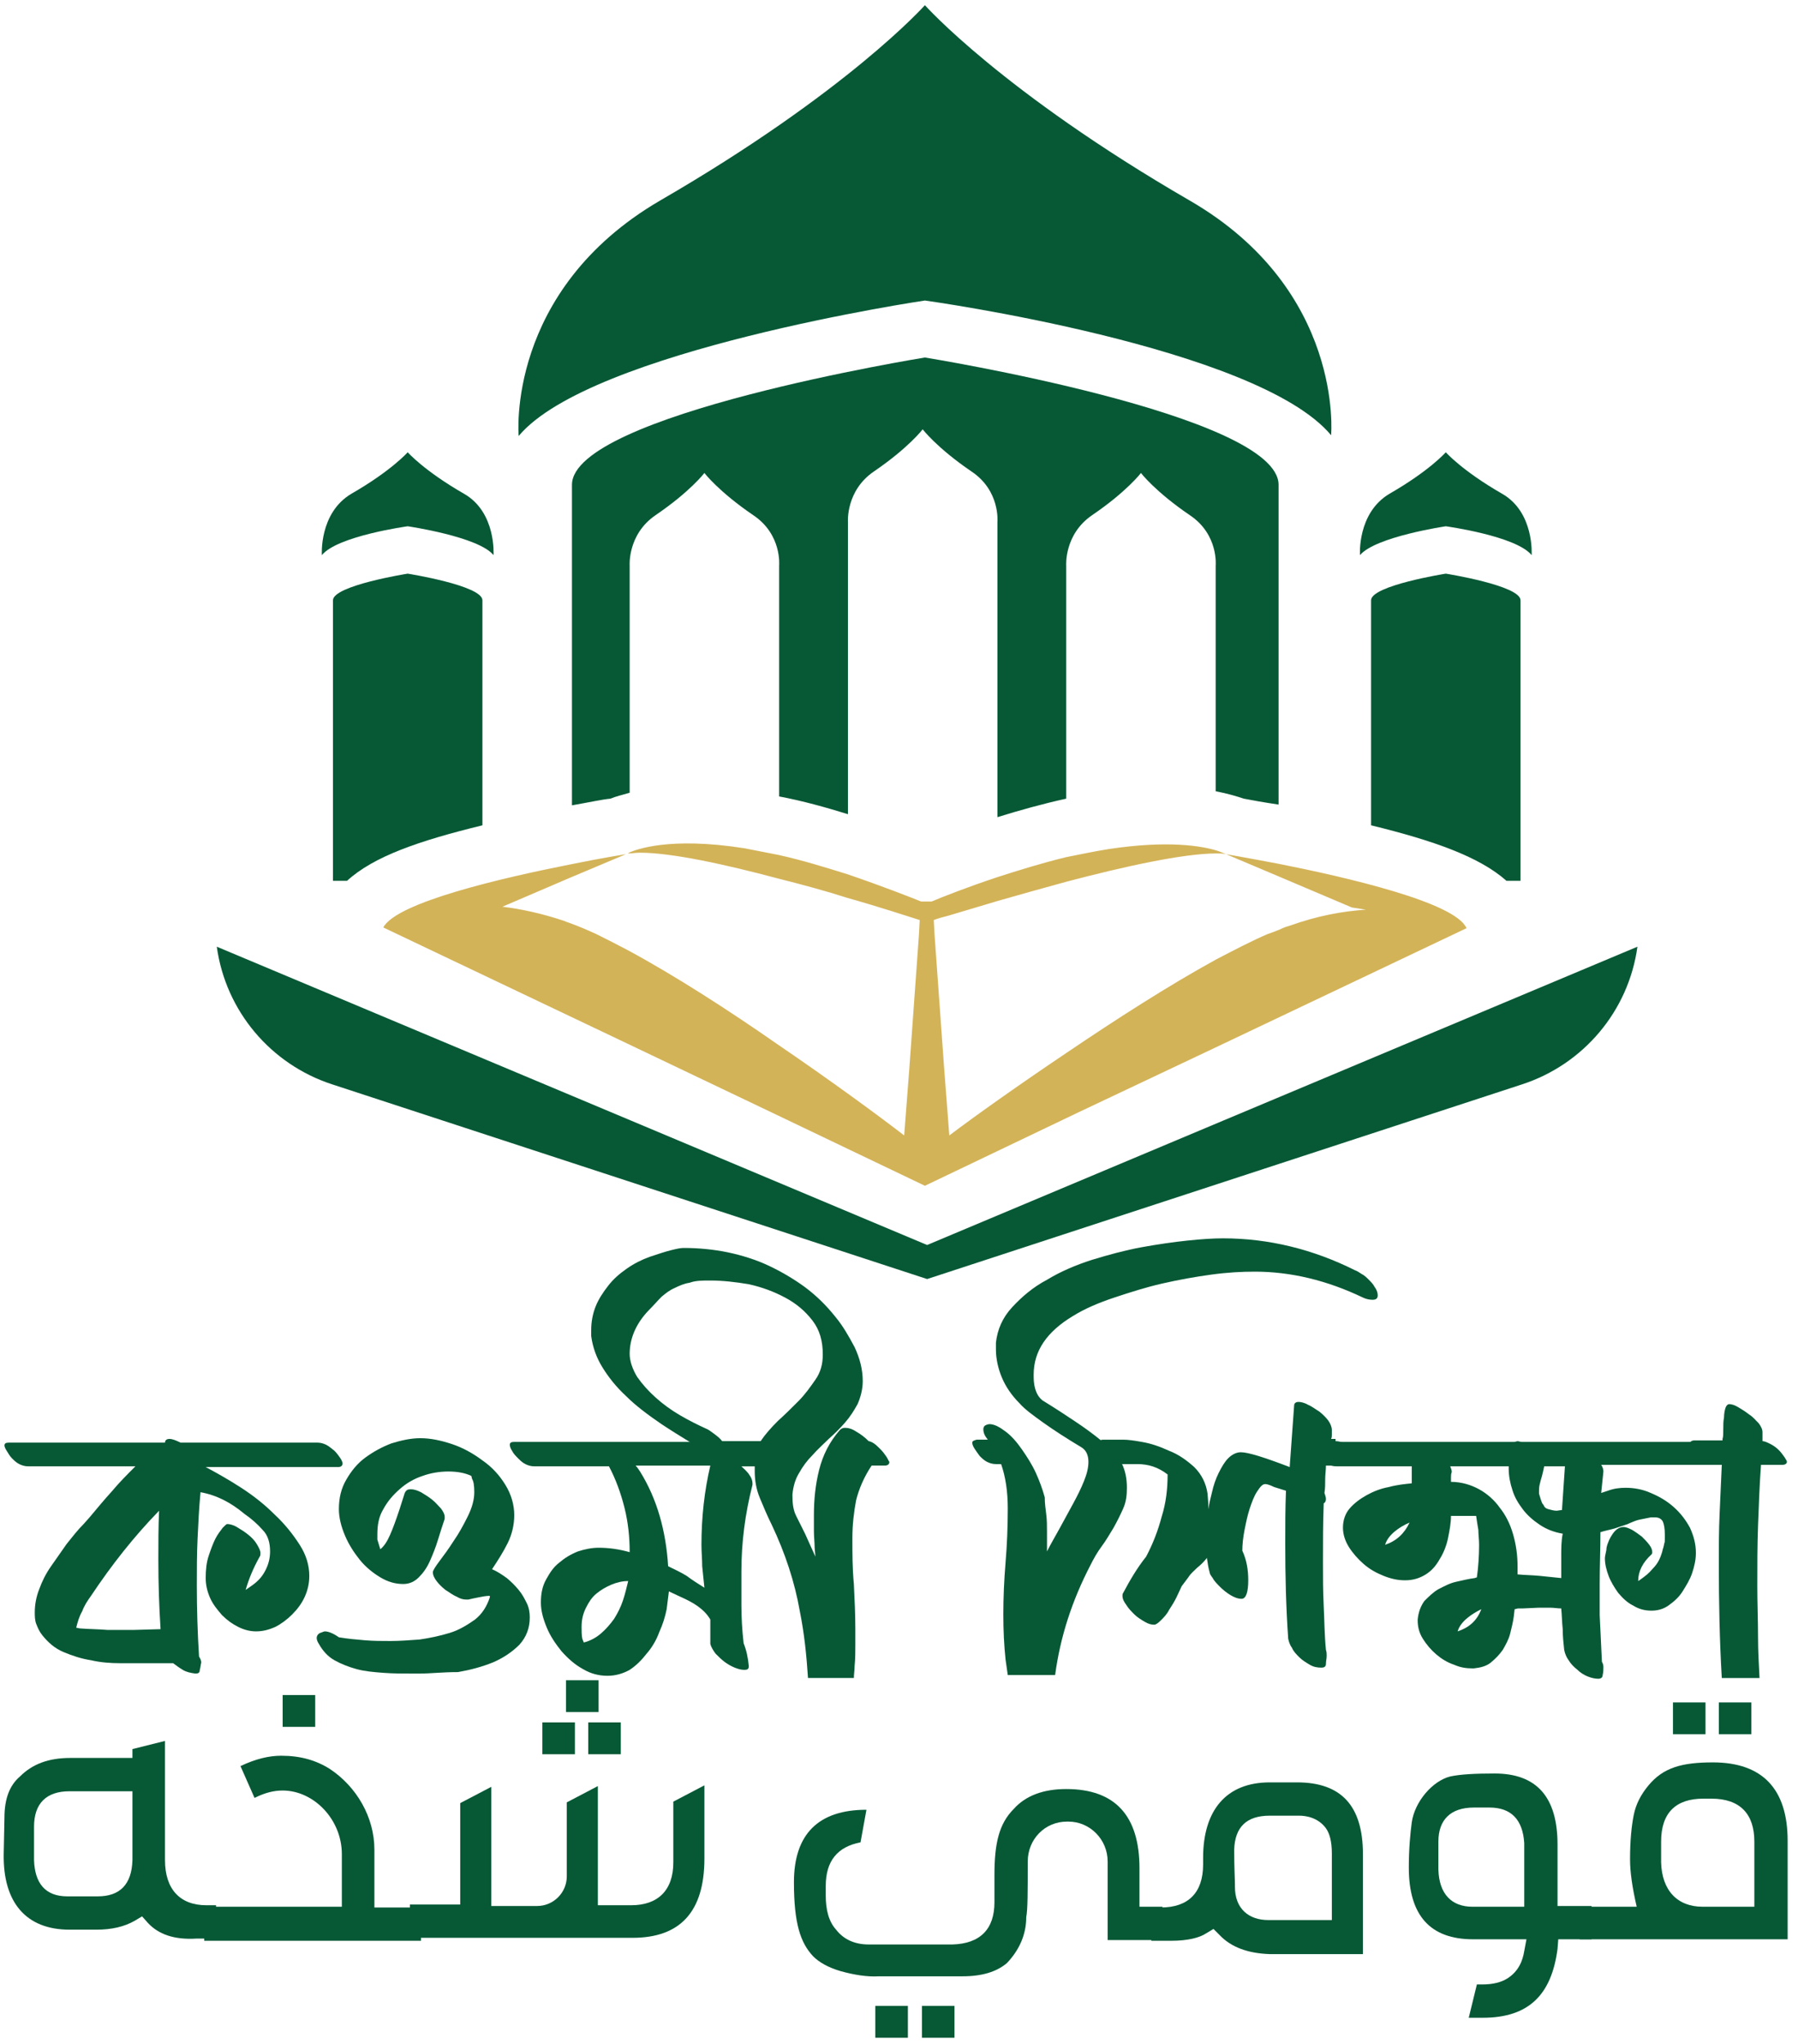 <?xml version="1.0" encoding="utf-8"?>
<!-- Generator: Adobe Illustrator 21.0.0, SVG Export Plug-In . SVG Version: 6.00 Build 0)  -->
<svg version="1.1" id="Layer_1" xmlns="http://www.w3.org/2000/svg" xmlns:xlink="http://www.w3.org/1999/xlink" x="0px" y="0px"
	 viewBox="0 0 243 276.1" style="enable-background:new 0 0 243 276.1;" xml:space="preserve">
<style type="text/css">
	.st0{clip-path:url(#SVGID_2_);fill:#D3B358;}
	.st1{clip-path:url(#SVGID_2_);fill:#075936;}
</style>
<g>
	<defs>
		<rect id="SVGID_1_" width="800" height="800"/>
	</defs>
	<clipPath id="SVGID_2_">
		<use xlink:href="#SVGID_1_"  style="overflow:visible;"/>
	</clipPath>
	<path class="st0" d="M172.8,116.7c-4.2-0.8-7.1-1.3-7.1-1.3l7.1,3l9.9,4.2l1.9,0.3c-3.1,0.2-6.5,0.8-10.4,2.2
		c-0.4,0.1-0.9,0.3-1.3,0.5c-0.5,0.2-1,0.4-1.6,0.6c-2.1,0.9-4.4,2.1-6.9,3.4c-6.4,3.5-13.7,8.2-20.2,12.6
		c-6.7,4.5-12.6,8.7-15.9,11.2l-0.7-9.1l-1.3-18.1l-0.1-1.9c0.5-0.2,1.2-0.4,2-0.6c1.7-0.5,4-1.2,6.7-2c2.8-0.8,6-1.7,9.3-2.6
		c7.6-2,15.7-3.8,20.2-3.8c0.5,0,0.9,0,1.3,0.1c0,0-0.4-0.2-1.3-0.5c-2-0.6-6.5-1.4-14.5-0.2c-1.9,0.3-3.8,0.7-5.8,1.1
		c-3.3,0.8-6.5,1.8-9.3,2.7c-4.2,1.4-7.5,2.7-8.9,3.3l-0.7,0l-0.7,0c-1.5-0.6-5.3-2.1-10-3.7c-2.9-0.9-6.1-1.9-9.3-2.6
		c-1.5-0.3-3.1-0.6-4.6-0.9c-10.2-1.6-14.7,0.2-15.6,0.6c-0.1,0.1-0.2,0.1-0.2,0.1c0.1,0,0.1,0,0.2,0c0.4,0,0.9-0.1,1.5-0.1
		c4.3,0,11.6,1.6,18.7,3.5c3.2,0.8,6.5,1.7,9.3,2.6c4.6,1.3,8.2,2.5,9.8,3l-0.1,1.9l-1.3,18.1l-0.7,9.1c-3.5-2.7-9.9-7.4-17.1-12.3
		c-6.6-4.6-13.9-9.3-20.2-12.7c-1.5-0.8-2.9-1.5-4.3-2.2c-1.3-0.6-2.5-1.1-3.6-1.5c-0.3-0.1-0.6-0.2-0.8-0.3c-3-1-5.8-1.6-8.3-1.9
		l9.1-3.9l7.6-3.2c0,0-3.2,0.5-7.6,1.4c-9.1,1.8-23.4,5.1-25.2,8.5l33,15.7l19.5,9.3l20.7,9.9l20.7-9.9l18.4-8.7l34.1-16.2
		C196.7,121.9,181.9,118.5,172.8,116.7"/>
	<path class="st1" d="M125,40.6c0,0,44.9,6.2,54.9,18.2c0,0,1.8-19.6-19.1-31.7C135.4,12.4,125,0.7,125,0.7s-10.4,11.7-35.8,26.4
		C68.3,39.3,70.1,58.9,70.1,58.9C79.8,47.3,125,40.6,125,40.6"/>
	<path class="st1" d="M168.1,107.9c1,0.2,2.7,0.5,4.7,0.8V65.5c0-9.5-47.8-17.2-47.8-17.2S77.3,56,77.3,65.5v43.3
		c2.3-0.4,4.1-0.8,5.2-0.9c0.7-0.3,1.6-0.5,2.6-0.8V76.4c0,0,0,0,0,0c0,0,0,0,0,0c0,0-0.3-4.2,3.5-6.8c4.7-3.2,6.6-5.7,6.6-5.7
		s1.9,2.5,6.6,5.7c3.9,2.6,3.5,6.8,3.5,6.8c0,0,0,0,0,0c0,0,0,0,0,0v31.2c3.2,0.6,6.4,1.5,9.3,2.4V70.5c0,0,0,0,0,0c0,0,0,0,0,0
		c0,0-0.3-4.2,3.5-6.8c4.7-3.2,6.6-5.7,6.6-5.7s1.9,2.5,6.6,5.7c3.9,2.6,3.5,6.8,3.5,6.8c0,0,0,0,0,0c0,0,0,0,0,0v39.9
		c2.9-0.9,6.1-1.8,9.3-2.5V76.4c0,0,0,0,0,0c0,0,0,0,0,0c0,0-0.3-4.2,3.5-6.8c4.7-3.2,6.6-5.7,6.6-5.7s1.9,2.5,6.6,5.7
		c3.9,2.6,3.5,6.8,3.5,6.8c0,0,0,0,0,0c0,0,0,0,0,0v30.5C165.9,107.2,167.2,107.6,168.1,107.9"/>
	<path class="st1" d="M195.4,71.1c0,0,9.5,1.3,11.6,3.9c0,0,0.4-5.8-4-8.3c-5.4-3.1-7.6-5.6-7.6-5.6s-2.2,2.5-7.6,5.6
		c-4.4,2.6-4,8.3-4,8.3C185.9,72.5,195.4,71.1,195.4,71.1"/>
	<path class="st1" d="M185.3,81.1v30.4c8.6,2.1,14.7,4.3,18.3,7.5h1.9V81.1c0-2-10.1-3.6-10.1-3.6S185.3,79.1,185.3,81.1"/>
	<path class="st1" d="M55.1,71.1c0,0,9.6,1.4,11.6,3.9c0,0,0.4-5.8-4-8.3c-5.4-3.1-7.6-5.6-7.6-5.6s-2.2,2.5-7.6,5.6
		c-4.4,2.6-4,8.3-4,8.3C45.6,72.4,55.1,71.1,55.1,71.1"/>
	<path class="st1" d="M45,81.1V119h1.9c3.6-3.3,9.7-5.4,18.3-7.5V81.1c0-2-10.1-3.6-10.1-3.6S45,79.1,45,81.1"/>
	<path class="st1" d="M165.3,151.4l-40,16.8l-40-16.8l-56-23.5c1.2,8.7,7.3,15.9,15.6,18.6l80.4,26.3l80.4-26.3
		c8.3-2.7,14.4-9.9,15.6-18.6L165.3,151.4z"/>
	<path class="st1" d="M20,259.8l-0.8-0.9l-1,0.6c-1.4,0.8-3.1,1.2-5.2,1.2H9.4c-5.9,0-9-3.7-8.9-10.2l0.1-4.9c0-2.6,0.7-4.4,2.1-5.6
		c1.7-1.7,3.9-2.5,6.8-2.5h8.4v-1.2l4.4-1.1v16.1c0,3.9,2,6.1,5.6,6.1h1.3v4.5h-2.6C23.5,262.1,21.4,261.3,20,259.8 M9.1,256.2h4.1
		c3,0,4.6-1.6,4.7-4.9V242H9.4c-3.1,0-4.8,1.6-4.8,4.8v4.5C4.7,254.4,6.1,256.2,9.1,256.2"/>
	<path class="st1" d="M27.6,257.6h18.6v-7.1c0-4.7-3.8-8.6-8-8.6c-1.2,0-2.4,0.3-3.8,1l-1.9-4.3c2.1-1,3.9-1.4,5.5-1.4
		c2.6,0,4.7,0.6,6.6,1.8c3.6,2.4,6,6.5,6,10.9v7.8h6.3v4.5H27.6V257.6z M38.2,229h4.4v4.3h-4.4V229z"/>
	<path class="st1" d="M62.2,257.6v-14l4.2-2.2v16.1h6.2c2.2,0,4-1.8,4-4v-10l4.2-2.2v16.1h4.5c3.6,0,5.7-2,5.7-5.8v-8.2l4.2-2.2v9.9
		c0,7.2-3.3,10.7-9.7,10.7H55.4v-4.5H62.2z M73.3,232.7h4.4v4.3h-4.4V232.7z M76.5,227h4.4v4.3h-4.4V227z M79.5,232.7h4.4v4.3h-4.4
		V232.7z"/>
	<path class="st1" d="M113.6,266.3c-1.7-0.5-2.9-1.2-3.7-2c-1.7-1.8-2.6-4.4-2.6-10c0-6.5,3.3-9.8,9.8-9.8l-0.8,4.4
		c-3.1,0.6-4.7,2.5-4.7,5.9v1.3c0,1.9,0.4,3.5,1.4,4.6c1,1.3,2.5,2,4.4,2h11.3c3.8-0.1,5.7-2.1,5.7-5.7v-3.7c0-4.2,0.6-6.9,2.6-8.9
		c1.6-1.8,4-2.7,7.1-2.7c6.6,0,9.9,3.6,9.9,10.7v5.2h3.1v4.5h-7.4v-10.6c0-3-2.4-5.4-5.3-5.4h-0.2c-3,0-5.3,2.4-5.3,5.4
		c0,4,0,6.5-0.2,7.5c0,2.3-0.9,4.4-2.6,6.2c-1.4,1.2-3.4,1.8-6,1.8h-11.3C117.2,267.1,115.4,266.8,113.6,266.3 M118.3,271h4.4v4.3
		h-4.4V271z M124.6,271h4.4v4.3h-4.4V271z"/>
	<path class="st1" d="M164.8,261.4l-0.8-0.8l-1,0.6c-0.9,0.6-2.5,1-4.7,1h-2.7v-4.5h1.3c3.7,0,5.7-2,5.7-5.8v-0.9
		c0-6.4,3.1-10.2,9-10.2h3.7c6,0,8.9,3.2,8.9,9.7v13.5h-12.6C168.7,263.9,166.4,263.1,164.8,261.4 M166.9,254.6v0.3
		c0,3,1.9,4.5,4.5,4.5h8.6v-9c0-1.6-0.3-2.7-0.8-3.4c-1.1-1.5-2.8-1.7-3.6-1.7h-4c-3.1,0-4.7,1.5-4.8,4.6
		C166.8,252.3,166.9,253.9,166.9,254.6"/>
	<path class="st1" d="M199.6,268.1h0.7c1.5,0,2.6-0.3,3.4-0.8c1.6-1,2.1-2.5,2.3-3.7l0.3-1.6h-7.2c-5.8,0-8.7-3.2-8.7-9.7
		c0-2.5,0.2-4.6,0.4-6.1c0.4-2.8,2.8-5.6,5.2-6.2c1.4-0.3,3.4-0.4,6-0.4c5.7,0,8.5,3.2,8.5,9.6v8.3h4.6v4.5h-4.5l-0.1,1.3
		c-0.8,6.1-3.8,9.3-10.1,9.3h-1.9L199.6,268.1z M199,257.6h7V249c-0.2-3.2-1.8-4.8-4.7-4.8h-2.1c-3.2,0-4.8,1.7-4.8,4.6v3.8
		C194.5,255.9,196.2,257.6,199,257.6"/>
	<path class="st1" d="M213.4,257.6h7.8c-0.6-2.6-0.9-4.7-0.9-6.4c0-2.5,0.2-4.5,0.5-6c0.3-1.5,1-2.8,2-4c2-2.4,4.5-3.1,8.7-3.1
		c6.7,0,10.1,3.6,10.1,10.6v13.3h-28.1V257.6z M230.1,257.6h7v-8.8c0-3.7-1.9-5.8-5.8-5.8h-1.1c-3.7,0-5.7,1.9-5.7,5.8v2.8
		C224.6,255.4,226.7,257.6,230.1,257.6 M226.1,230h4.4v4.3h-4.4V230z M232.3,230h4.4v4.3h-4.4V230z"/>
	<path class="st1" d="M26.4,226.1c-0.7-0.1-1.2-0.2-1.7-0.5c-0.5-0.3-0.9-0.6-1.3-0.9l-3.1,0c-1.3,0-2.6,0-4,0c-1.4,0-2.7-0.1-4-0.4
		c-1.3-0.2-2.5-0.6-3.7-1.1c-1.2-0.5-2.1-1.3-2.9-2.3c-0.4-0.5-0.6-1-0.8-1.5c-0.2-0.5-0.2-1.1-0.2-1.6c0-1,0.2-2.1,0.6-3.1
		c0.4-1.1,0.9-2.1,1.6-3.1c0.7-1,1.4-2,2.1-3c0.8-1,1.5-1.9,2.3-2.7l0.8-0.9c1-1.2,2-2.4,3-3.5c1-1.2,2.1-2.3,3.2-3.4H3.8
		c-0.4,0-0.8-0.1-1.2-0.3c-0.4-0.2-0.7-0.5-1-0.8c-0.3-0.3-0.5-0.7-0.7-1c-0.2-0.3-0.3-0.6-0.3-0.7c0-0.3,0.2-0.4,0.6-0.4h21.1
		c0-0.3,0.2-0.5,0.6-0.5c0.4,0,0.9,0.2,1.5,0.5h18.5c0.4,0,0.8,0.1,1.2,0.3c0.4,0.2,0.7,0.5,1.1,0.8c0.3,0.3,0.6,0.7,0.8,1
		c0.2,0.3,0.3,0.6,0.3,0.7c0,0.3-0.2,0.5-0.6,0.5H27.8c1.5,0.8,3.1,1.7,4.8,2.8c1.7,1.1,3.2,2.3,4.5,3.6c1.4,1.3,2.5,2.7,3.4,4.1
		c0.9,1.4,1.3,2.8,1.3,4.2c0,1-0.2,1.9-0.6,2.8c-0.4,0.9-1,1.7-1.7,2.4c-0.7,0.7-1.5,1.3-2.3,1.7c-0.9,0.4-1.7,0.6-2.6,0.6
		c-0.8,0-1.6-0.2-2.4-0.6c-0.8-0.4-1.5-0.9-2.2-1.6c-0.6-0.7-1.2-1.4-1.6-2.3c-0.4-0.9-0.6-1.8-0.6-2.7c0-1.1,0.1-2.1,0.4-3
		c0.3-0.9,0.6-1.7,0.9-2.3c0.3-0.6,0.7-1.1,1-1.5c0.3-0.3,0.5-0.5,0.6-0.5c0.3,0,0.8,0.1,1.3,0.4c0.5,0.3,1,0.6,1.5,1
		c0.5,0.4,0.9,0.8,1.2,1.3c0.3,0.5,0.5,0.9,0.5,1.2c0,0.2,0,0.4-0.1,0.5c-0.9,1.6-1.5,3.1-1.9,4.5l1-0.7c0.8-0.6,1.3-1.2,1.7-2
		c0.4-0.8,0.6-1.6,0.6-2.5c0-1.2-0.3-2.2-1-2.9c-0.7-0.8-1.5-1.5-2.5-2.2c-1.8-1.5-3.7-2.5-5.9-2.9c-0.2,2.1-0.3,4.2-0.4,6.3
		c-0.1,2.1-0.1,4.2-0.1,6.3c0,3.2,0.1,6.4,0.3,9.6c0.2,0.3,0.3,0.6,0.3,0.8c-0.1,0.4-0.1,0.7-0.2,1C27,226,26.8,226.1,26.4,226.1
		 M18.2,220.2l3.5-0.1c-0.2-3.1-0.3-6.2-0.3-9.4c0-2.2,0-4.4,0.1-6.6c-3.4,3.5-6.4,7.3-9.2,11.5c-0.5,0.7-0.9,1.3-1.2,2.1
		c-0.4,0.7-0.6,1.4-0.8,2.2l0.5,0.1c1.3,0.1,2.5,0.1,3.7,0.2C15.7,220.2,16.9,220.2,18.2,220.2"/>
	<path class="st1" d="M56.7,226.1h-0.9c-1.4,0-2.7,0-4-0.1c-1.3-0.1-2.5-0.2-3.6-0.5c-1.1-0.3-2.1-0.7-3-1.2
		c-0.9-0.5-1.6-1.3-2.1-2.2c-0.2-0.3-0.3-0.6-0.3-0.8c0-0.3,0.2-0.6,0.5-0.7c0.3-0.1,0.5-0.2,0.6-0.2c0.5,0,1.2,0.3,1.9,0.8
		c1.2,0.2,2.3,0.3,3.5,0.4c1.2,0.1,2.3,0.1,3.5,0.1c1.2,0,2.5-0.1,3.9-0.2c1.4-0.2,2.8-0.5,4.1-0.9c1.3-0.4,2.4-1.1,3.4-1.8
		c1-0.8,1.6-1.8,2-3v-0.2c-0.5,0-1,0.1-1.5,0.2c-0.5,0.1-1,0.2-1.4,0.3l-0.3,0c-0.4,0-0.8-0.1-1.3-0.4c-0.5-0.2-1-0.6-1.5-0.9
		c-0.5-0.4-0.9-0.8-1.2-1.2s-0.5-0.8-0.5-1.2c0-0.2,0.3-0.7,0.9-1.5c0.6-0.8,1.2-1.6,1.9-2.7c0.7-1,1.3-2.1,1.9-3.3
		c0.6-1.2,0.9-2.3,0.9-3.3c0-0.9-0.1-1.5-0.3-1.8l-0.1-0.4c-0.8-0.4-1.9-0.6-3.1-0.6c-1.2,0-2.4,0.2-3.5,0.6c-1.2,0.4-2.2,1-3.1,1.8
		c-0.9,0.8-1.6,1.6-2.2,2.7c-0.6,1-0.8,2.1-0.8,3.4l0,0.7l0.4,1.3c0.5-0.4,0.9-1,1.3-1.9c0.4-0.9,0.8-2,1.3-3.5l0.7-2.2
		c0.2-0.4,0.4-0.5,0.8-0.5c0.4,0,0.8,0.1,1.4,0.4c0.5,0.3,1,0.6,1.5,1c0.5,0.4,0.8,0.8,1.2,1.2c0.3,0.4,0.5,0.8,0.5,1.1l0,0.3
		c-0.3,0.9-0.6,1.8-0.9,2.8c-0.3,1-0.7,2-1.1,2.9c-0.4,0.9-0.9,1.6-1.5,2.2c-0.6,0.6-1.3,0.9-2.1,0.9c-1.1,0-2.1-0.3-3.1-0.9
		c-1-0.6-2-1.4-2.8-2.4c-0.8-1-1.5-2.1-2-3.3c-0.5-1.2-0.8-2.4-0.8-3.5c0-1.5,0.3-2.8,1-4c0.7-1.2,1.5-2.2,2.6-3
		c1.1-0.8,2.2-1.4,3.5-1.9c1.3-0.4,2.6-0.7,3.9-0.7c1.4,0,2.8,0.3,4.3,0.8c1.5,0.5,2.9,1.3,4.1,2.2c1.3,0.9,2.3,2,3.1,3.3
		c0.8,1.3,1.2,2.7,1.2,4.1c0,1.3-0.3,2.6-0.9,3.8c-0.6,1.2-1.3,2.3-2.1,3.5c0.7,0.3,1.3,0.7,2,1.2c0.6,0.5,1.1,1,1.6,1.6
		c0.5,0.6,0.8,1.2,1.1,1.8c0.3,0.6,0.4,1.3,0.4,1.9c0,1.5-0.5,2.7-1.4,3.7c-1,1-2.2,1.8-3.6,2.4c-1.5,0.6-3,1-4.7,1.3
		C59.8,225.9,58.2,226.1,56.7,226.1"/>
	<path class="st1" d="M82.1,226.4c-1.2,0-2.3-0.3-3.3-0.9c-1.1-0.6-2-1.4-2.9-2.4c-0.8-1-1.5-2-2-3.2c-0.5-1.2-0.8-2.3-0.8-3.4
		c0-1.2,0.2-2.2,0.7-3.1s1-1.7,1.8-2.3c0.7-0.6,1.5-1.1,2.5-1.5c0.9-0.3,1.9-0.5,2.8-0.5c1.4,0,2.8,0.2,4.2,0.6c0-2-0.2-4-0.7-6
		c-0.5-2-1.2-3.9-2.1-5.6H72.2c-0.4,0-0.8-0.1-1.2-0.3c-0.4-0.2-0.7-0.5-1-0.8c-0.3-0.3-0.6-0.6-0.8-1c-0.2-0.3-0.3-0.6-0.3-0.8
		c0-0.3,0.2-0.4,0.6-0.4h32.3c0.4,0,0.7,0.1,1.1,0.3c0.4,0.2,0.7,0.5,1.1,0.8c0.3,0.3,0.6,0.6,0.8,1c0.2,0.3,0.3,0.6,0.3,0.8
		c0,0.3-0.2,0.4-0.6,0.4h-4.3c0.4,0.4,0.8,0.7,1.1,1.2c0.3,0.4,0.4,0.8,0.4,1.1v0.2c-1,3.9-1.5,7.8-1.5,11.7c0,1.5,0,3,0,4.6
		c0,1.6,0.1,3.3,0.3,5.1c0.4,1,0.6,2,0.7,3.1v0c0,0.4-0.2,0.5-0.6,0.5c-0.4,0-0.8-0.1-1.3-0.3c-0.5-0.2-1-0.5-1.4-0.8
		c-0.4-0.3-0.8-0.7-1.2-1.1c-0.3-0.4-0.6-0.9-0.7-1.3l0-3.3c-0.4-0.7-1-1.3-1.7-1.8c-0.7-0.5-1.5-0.9-2.4-1.3l-1.5-0.7l-0.3,2.4
		c-0.2,1-0.5,2-1,3.1c-0.4,1.1-1,2.1-1.7,2.9c-0.7,0.9-1.4,1.6-2.3,2.2C84.2,226.1,83.2,226.4,82.1,226.4 M78.9,221.9
		c0.8-0.2,1.6-0.6,2.3-1.2c0.7-0.6,1.3-1.3,1.8-2c0.5-0.8,0.9-1.6,1.2-2.5c0.3-0.9,0.5-1.8,0.7-2.6c-0.8,0-1.6,0.2-2.3,0.5
		c-0.7,0.3-1.4,0.7-2,1.2c-0.6,0.5-1,1.1-1.4,1.9c-0.4,0.8-0.6,1.6-0.6,2.6c0,0.6,0,1.1,0.1,1.6L78.9,221.9z M95.2,214.5
		c-0.1-1-0.2-1.9-0.3-2.9c0-1-0.1-1.9-0.1-2.9c0-3.7,0.4-7.3,1.2-10.7H85.9c0.2,0.2,0.4,0.5,0.6,0.8c2.3,3.7,3.5,8,3.8,12.8
		c0.8,0.4,1.7,0.8,2.5,1.3C93.6,213.5,94.4,214,95.2,214.5"/>
	<path class="st1" d="M119.8,196.8c-0.2-0.3-0.5-0.7-0.8-1c-0.3-0.3-0.6-0.6-0.9-0.8c-0.3-0.2-0.6-0.3-0.7-0.3h0
		c-0.5-0.5-1-0.9-1.7-1.3c-0.6-0.4-1.1-0.5-1.5-0.5c-0.3,0-0.5,0.1-0.7,0.3c-1.4,1.6-2.3,3.4-2.8,5.4c-0.5,2-0.7,4-0.7,6.1
		c0,0.8,0,1.5,0,2.2c0,0.7,0.1,1.5,0.1,2.2l0.1,1.2l-1.4-3.1c-0.4-0.8-0.8-1.6-1.2-2.4c-0.4-0.8-0.5-1.7-0.5-2.7v-0.2
		c0.1-1.1,0.4-2.1,0.9-2.9c0.5-0.9,1.1-1.7,1.8-2.4c0.7-0.8,1.5-1.5,2.2-2.2c0.8-0.7,1.5-1.4,2.2-2.2c0.7-0.8,1.2-1.6,1.7-2.5
		c0.4-0.9,0.7-2,0.7-3.1c0-1.6-0.4-3.1-1.1-4.6c-0.8-1.5-1.6-2.9-2.6-4.1c-1.2-1.5-2.5-2.8-4.1-4c-1.5-1.1-3.2-2.1-4.9-2.9
		c-1.7-0.8-3.6-1.4-5.5-1.8c-1.9-0.4-4-0.6-6-0.6c-0.4,0-0.9,0.1-1.7,0.3c-0.8,0.2-1.7,0.5-2.9,0.9c-1.1,0.4-2.1,0.9-3.1,1.6
		c-1,0.7-1.8,1.4-2.5,2.3c-0.7,0.9-1.3,1.8-1.7,2.8c-0.4,1-0.6,2.1-0.6,3.2l0,0.8c0.2,1.5,0.7,2.9,1.5,4.2c0.8,1.3,1.8,2.6,3.2,3.9
		c1.3,1.3,2.9,2.5,4.8,3.8c1.2,0.8,2.5,1.6,3.8,2.4c0.8,0.4,1.5,0.9,2.4,1.3l0.1,0.2c0.3,0.4,0.7,0.8,1.2,1.2
		c0.5,0.4,1.1,0.6,1.6,0.6h3.5v0.6c0,1.3,0.2,2.5,0.7,3.7c0.5,1.2,1,2.4,1.6,3.6c1.8,3.8,3.1,7.7,3.8,11.7c0.6,3,0.9,5.9,1.1,9
		l6.2,0c0-0.5,0.1-1.1,0.1-1.6c0.1-1,0.1-2,0.1-2.9c0-0.9,0-1.6,0-2.1c0-2-0.1-4-0.2-6.1c-0.2-2.1-0.2-4.1-0.2-6.2
		c0-1.8,0.2-3.5,0.5-5.1c0.4-1.6,1.1-3.2,2.1-4.7h1.8c0.4,0,0.6-0.2,0.6-0.5C120.1,197.4,120,197.1,119.8,196.8 M102.8,194.7h-5.2
		c-0.3-0.4-0.7-0.7-1.1-1c-0.4-0.3-0.8-0.6-1.1-0.7c-1.1-0.5-2.3-1.1-3.5-1.8c-1.2-0.7-2.3-1.5-3.3-2.4c-1-0.9-1.8-1.8-2.5-2.8
		c-0.6-1-1-2.1-1-3.1c0-2,0.8-4,2.5-5.8c0.7-0.7,1.3-1.4,1.8-1.9c0.6-0.5,1.1-0.9,1.8-1.2c0.6-0.3,1.3-0.6,2-0.7
		C94,173,94.9,173,96,173c1.7,0,3.4,0.2,5.2,0.5c1.8,0.4,3.4,1,4.9,1.8c1.5,0.8,2.7,1.8,3.7,3.1c1,1.3,1.4,2.8,1.4,4.6
		c0,1.3-0.3,2.4-1,3.4c-0.7,1-1.4,2-2.3,2.9c-0.9,0.9-1.8,1.8-2.8,2.7C104.2,192.9,103.4,193.8,102.8,194.7"/>
	<path class="st1" d="M185.8,173.9c-0.2-0.4-0.5-0.7-0.8-1c-0.3-0.3-0.6-0.6-1-0.8c-0.3-0.2-0.6-0.4-0.9-0.5
		c-5.6-2.8-11.6-4.3-17.8-4.3c-1.3,0-2.9,0.1-4.8,0.3c-1.9,0.2-4,0.5-6.2,0.9c-2.2,0.4-4.4,1-6.7,1.7c-2.2,0.7-4.3,1.6-6.1,2.7
		c-1.9,1-3.4,2.3-4.7,3.7c-1.3,1.4-2,3-2.2,4.8l0,0.9c0,1.3,0.3,2.6,0.8,3.8c0.5,1.2,1.3,2.4,2.4,3.5c0.7,0.8,1.8,1.6,3.2,2.6
		c1.4,1,3.1,2.1,5.1,3.3c0.7,0.4,1,1.1,1,2c0,0.8-0.2,1.6-0.6,2.6c-0.4,1-0.9,2-1.5,3.1c-0.6,1.1-1.2,2.2-1.8,3.3
		c-0.6,1.1-1.2,2.1-1.7,3.1l0-2.7c0-0.8,0-1.5-0.1-2.3c-0.1-0.8-0.2-1.5-0.2-2.3c-0.3-1.1-0.7-2.2-1.2-3.3c-0.5-1.1-1.2-2.2-1.9-3.2
		c-0.7-1-1.4-1.8-2.2-2.4c-0.8-0.6-1.5-1-2.2-1c-0.6,0.1-0.8,0.3-0.8,0.7c0,0.5,0.2,0.9,0.6,1.4l0,0H132c-0.4,0.1-0.6,0.2-0.6,0.4
		c0,0.2,0.1,0.5,0.3,0.8c0.2,0.3,0.4,0.6,0.7,1c0.3,0.3,0.6,0.6,1,0.8c0.4,0.2,0.8,0.3,1.2,0.3h0.7c0.6,1.7,0.9,3.7,0.9,6
		c0,2.5-0.1,4.9-0.3,7.3c-0.2,2.4-0.3,4.8-0.3,7c0,2.2,0.1,4.2,0.3,6.1c0.1,0.7,0.2,1.4,0.3,2.1l6.4,0c0.7-5.2,2.3-10.1,4.8-14.9
		c0.4-0.8,0.9-1.7,1.5-2.5c0.6-0.8,1.1-1.7,1.6-2.5c0.5-0.9,0.9-1.7,1.3-2.6c0.4-0.9,0.5-1.8,0.5-2.8c0-1.2-0.2-2.3-0.7-3.3h2.7
		c0.1,0,0.2,0,0.3-0.1h0c0.1-0.1,0.2-0.2,0.2-0.3c0-0.1,0-0.2-0.1-0.3c0-0.3-0.2-0.6-0.4-0.8c-0.3-0.4-0.6-0.7-0.9-0.9
		c-0.2-0.1-0.3-0.2-0.5-0.3c-0.1-0.1-0.1-0.1-0.2-0.1c-0.3-0.2-0.6-0.3-0.8-0.3c-0.1,0-0.2,0-0.4,0h-2.7c-1.1-0.9-2.2-1.7-3.4-2.5
		c-1.2-0.8-2.7-1.8-4.5-2.9c-0.5-0.4-0.8-0.9-1-1.6c-0.2-0.7-0.2-1.3-0.2-1.9c0-3.2,1.8-5.8,5.3-7.9c1.6-1,3.5-1.8,5.6-2.5
		c2.1-0.7,4.3-1.4,6.5-1.9c2.2-0.5,4.4-0.9,6.6-1.2c2.2-0.3,4.1-0.4,5.9-0.4c4.9,0,9.8,1.2,14.6,3.5c0.4,0.2,0.9,0.3,1.3,0.3
		c0.5,0,0.7-0.2,0.7-0.6C186.2,174.7,186.1,174.3,185.8,173.9"/>
	<path class="st1" d="M180.5,194.7c0.4,0,0.8,0.1,1.2,0.3c0.4,0.2,0.7,0.5,1,0.8c0.3,0.3,0.5,0.7,0.7,1c0.2,0.3,0.3,0.6,0.3,0.8
		c0,0.3-0.2,0.4-0.6,0.4h-3.9c0,0.6-0.1,1.2-0.1,1.8c0,0.6,0,1.3-0.1,1.9c0.1,0.3,0.2,0.6,0.2,0.8c0,0.3-0.1,0.5-0.3,0.6
		c-0.1,2.6-0.1,5.3-0.1,8c0,2,0,3.9,0.1,5.9c0.1,2,0.1,3.9,0.3,5.9c0.1,0.3,0.1,0.5,0.1,0.8c0,0.4-0.1,0.7-0.1,1.1
		c0,0.4-0.3,0.5-0.6,0.5c-0.6,0-1.1-0.1-1.6-0.4c-0.5-0.3-1-0.6-1.4-1c-0.4-0.4-0.8-0.8-1-1.3c-0.3-0.4-0.4-0.8-0.5-1.2
		c-0.3-4.3-0.4-8.5-0.4-12.9c0-2.4,0-4.7,0.1-7.1l-1.6-0.5c-0.6-0.3-1-0.4-1.2-0.4c-0.4,0-0.7,0.4-1.1,1c-0.4,0.6-0.7,1.4-1,2.3
		c-0.3,0.9-0.5,1.9-0.7,2.9c-0.2,1-0.3,2-0.3,2.8c0.6,1.3,0.8,2.6,0.8,4c0,1.6-0.3,2.5-0.9,2.5c-0.5,0-1-0.2-1.5-0.5
		c-0.5-0.3-1-0.7-1.4-1.1c-0.4-0.4-0.8-0.8-1-1.2c-0.3-0.4-0.4-0.6-0.4-0.7c-0.2-0.7-0.3-1.4-0.4-2.1l0,0.1
		c-0.4,0.5-0.8,0.9-1.3,1.3c-0.4,0.4-0.9,0.8-1.2,1.3l-0.9,1.2c-0.2,0.4-0.4,0.9-0.7,1.5c-0.3,0.6-0.6,1.1-1,1.7
		c-0.3,0.6-0.7,1-1.1,1.4c-0.4,0.4-0.7,0.6-0.9,0.6c-0.4,0-0.8-0.1-1.3-0.4c-0.5-0.3-1-0.6-1.4-1c-0.4-0.4-0.8-0.8-1.1-1.3
		c-0.3-0.4-0.5-0.8-0.5-1.2c0-0.1,0-0.3,0.1-0.4c0.9-1.7,1.9-3.4,3.1-4.9c0.9-1.7,1.6-3.5,2.1-5.4c0.6-1.9,0.8-3.8,0.8-5.7
		c-1.3-1-2.6-1.4-4.1-1.4h-2c-0.4,0-0.8-0.1-1.2-0.3c-0.4-0.2-0.7-0.5-1-0.8c-0.3-0.3-0.5-0.7-0.7-1c-0.2-0.3-0.3-0.6-0.3-0.8
		c0-0.2,0.2-0.4,0.6-0.4h2.7c0.6,0,1.4,0.1,2.5,0.3c1.2,0.2,2.4,0.6,3.7,1.2c1.3,0.5,2.4,1.3,3.4,2.2c1,1,1.6,2.2,1.8,3.6l0.1,1.3
		l0,0.8c0.1-0.7,0.3-1.5,0.5-2.3c0.2-0.9,0.5-1.8,0.9-2.6c0.4-0.8,0.8-1.5,1.3-2c0.5-0.5,1.1-0.8,1.7-0.8c1,0,3.2,0.7,6.6,2
		c0.2-2.8,0.4-5.5,0.6-8.3c0-0.3,0.2-0.5,0.6-0.5c0.3,0,0.8,0.1,1.3,0.4c0.5,0.2,1,0.6,1.5,0.9c0.5,0.4,0.9,0.8,1.2,1.2
		c0.3,0.4,0.5,0.9,0.5,1.3c0,0.2,0,0.4,0,0.6c0,0.2,0,0.4-0.1,0.6H180.5z"/>
	<path class="st1" d="M233.5,196.9c-0.2-0.3-0.4-0.6-0.7-1c-0.3-0.3-0.6-0.6-1-0.8c-0.4-0.2-0.8-0.3-1.2-0.3h-25l-0.5-0.1l-0.4,0.1
		h-26.7c-0.4,0.1-0.6,0.2-0.6,0.4c0,0.2,0.1,0.5,0.3,0.8c0.2,0.3,0.5,0.6,0.7,1c0.3,0.3,0.6,0.6,1,0.8c0.4,0.2,0.8,0.3,1.2,0.3h10.2
		v2.3c-1,0.1-2,0.2-3.1,0.5c-1.1,0.2-2.1,0.6-3,1.1c-0.9,0.5-1.7,1.1-2.3,1.8c-0.6,0.7-0.9,1.6-0.9,2.6c0,0.9,0.3,1.8,0.8,2.6
		c0.5,0.8,1.2,1.6,2,2.3c0.8,0.7,1.7,1.2,2.7,1.6c1,0.4,1.9,0.6,2.9,0.6c1.1,0,2-0.3,2.8-0.8c0.8-0.5,1.4-1.2,1.9-2.1
		c0.5-0.8,0.9-1.8,1.1-2.8c0.2-1,0.4-2,0.4-3h3.4c0.1,0.7,0.2,1.3,0.3,1.9c0,0.6,0.1,1.3,0.1,2c0,1.5-0.1,3-0.3,4.4l-0.3,0.1
		c-0.8,0.1-1.6,0.3-2.5,0.5c-0.9,0.2-1.6,0.6-2.4,1c-0.7,0.4-1.3,1-1.9,1.6c-0.5,0.7-0.8,1.5-0.9,2.5v0.1c0,0.9,0.2,1.7,0.7,2.5
		c0.5,0.8,1.1,1.5,1.8,2.1c0.7,0.6,1.5,1.1,2.4,1.4c0.9,0.4,1.7,0.5,2.5,0.5h0.2c0.9-0.1,1.7-0.3,2.3-0.8c0.6-0.5,1.1-1,1.6-1.7
		c0.4-0.7,0.8-1.4,1-2.2c0.2-0.8,0.4-1.6,0.5-2.4l0.1-0.9c0.2,0,0.3-0.1,0.5-0.1c0.2,0,0.4,0,0.6,0l2.2-0.1c0.5,0,1,0,1.5,0
		c0.5,0,1,0.1,1.5,0.1c0.1,1,0.1,1.9,0.2,2.8c0,0.9,0.1,1.9,0.2,2.8c0.1,0.5,0.3,1,0.6,1.4c0.3,0.5,0.7,0.9,1.2,1.3
		c0.4,0.4,0.9,0.7,1.4,0.9c0.5,0.2,1,0.3,1.4,0.3c0.4,0,0.6-0.2,0.6-0.5c0.1-0.4,0.1-0.7,0.1-1v-0.1c0-0.3-0.1-0.5-0.2-0.7
		c-0.1-2.1-0.2-4.2-0.3-6.3v-0.1c0-0.1,0-0.3,0-0.4c0,0,0,0,0,0l0-1.4v-2.3c0-2.3,0.1-4.7,0.1-7c0.6-0.2,1.2-0.3,1.9-0.5
		c0.6-0.2,1.2-0.4,1.8-0.6l0.2-0.1c0.5-0.2,0.9-0.4,1.4-0.5c0.5-0.1,1-0.2,1.5-0.3l0.6,0c0.5,0,0.8,0.2,1,0.5c0.2,0.4,0.3,1,0.3,1.8
		c0,0.3,0,0.5,0,0.7c0,0.2,0,0.4-0.1,0.6c0,0.2-0.1,0.4-0.1,0.5v0c-0.1,0.2-0.1,0.4-0.2,0.7c-0.1,0.3-0.2,0.6-0.4,1
		c-0.2,0.4-0.5,0.8-0.9,1.2c-0.4,0.5-0.9,0.9-1.6,1.4l-0.3,0.2c0-1.3,0.6-2.5,1.8-3.6c0.1-0.1,0.1-0.2,0.1-0.3c0-0.3-0.1-0.6-0.4-1
		c-0.3-0.4-0.6-0.7-1-1.1c-0.4-0.3-0.8-0.6-1.3-0.9c-0.4-0.2-0.8-0.4-1.2-0.4c-0.4,0-0.8,0.2-1.1,0.5c-0.3,0.3-0.6,0.8-0.8,1.2
		c-0.2,0.5-0.4,0.9-0.4,1.4c-0.1,0.5-0.2,0.9-0.2,1.1c0,0.8,0.2,1.6,0.5,2.4c0.3,0.8,0.8,1.6,1.3,2.3c0.6,0.7,1.2,1.3,2,1.7
		c0.8,0.5,1.6,0.7,2.5,0.7c0.8,0,1.6-0.2,2.3-0.7c0.7-0.5,1.4-1.1,1.9-1.9c0.5-0.8,1-1.6,1.3-2.5c0.3-0.9,0.5-1.8,0.5-2.7
		c0-1.2-0.3-2.3-0.8-3.4c-0.6-1.1-1.3-2-2.2-2.8c-0.9-0.8-1.9-1.4-3.1-1.9c-1.1-0.5-2.3-0.7-3.4-0.7c-0.8,0-1.6,0.1-2.4,0.4
		l-0.9,0.3l0.3-2.9c0-0.3-0.1-0.6-0.3-0.9h16.5c0.4,0,0.6-0.2,0.6-0.4C233.8,197.4,233.7,197.2,233.5,196.9 M187.2,208.7
		L187.2,208.7c0.2-0.7,0.7-1.3,1.3-1.8c0.6-0.5,1.3-0.9,2-1.2C189.8,207.2,188.7,208.2,187.2,208.7 M197,220.4L197,220.4
		c0.2-0.7,0.7-1.3,1.3-1.8c0.6-0.5,1.3-0.9,1.9-1.2C199.6,219,198.5,219.9,197,220.4 M211,210.2v3c-1-0.1-1.9-0.2-2.9-0.3
		c-1-0.1-2-0.1-3-0.2v-1c0-1.6-0.2-3-0.6-4.4c-0.4-1.4-1-2.6-1.8-3.6c-0.7-1-1.7-1.9-2.8-2.5c-1.1-0.6-2.4-1-3.8-1v-0.6
		c0-0.2,0-0.5,0.1-0.7v-0.1c0-0.2-0.1-0.4-0.2-0.7h7.9v0.3c0,1,0.2,2,0.5,2.9c0.3,1,0.8,1.8,1.4,2.6c0.6,0.8,1.4,1.5,2.3,2.1
		c0.9,0.6,1.9,1,3.1,1.2C211,208.2,211,209.2,211,210.2 M211.1,204l-0.7,0.1c-0.4,0-0.7-0.1-1.1-0.2c-0.4-0.1-0.6-0.3-0.7-0.6
		l-0.1-0.1c-0.2-0.3-0.3-0.8-0.5-1.4v-0.4c0-0.2,0-0.5,0.1-0.9c0.1-0.4,0.2-0.8,0.3-1.1c0.1-0.4,0.2-0.8,0.3-1.3h2.8L211.1,204z"/>
	<path class="st1" d="M241.2,196.9c-0.2-0.3-0.5-0.7-0.8-1c-0.3-0.3-0.7-0.6-1.1-0.8c-0.4-0.2-0.8-0.4-1.1-0.4l0-1.2
		c0-0.4-0.2-0.8-0.5-1.2c-0.4-0.4-0.8-0.9-1.3-1.2c-0.5-0.4-1-0.7-1.5-1c-0.5-0.3-0.9-0.4-1.2-0.4c-0.2,0-0.4,0.2-0.5,0.5
		s-0.2,0.8-0.2,1.3c-0.1,0.5-0.1,1-0.1,1.6c0,0.6,0,1-0.1,1.3v0.2h-3.8c-0.4,0-0.6,0.2-0.6,0.4c0,0.2,0.1,0.5,0.3,0.8
		c0.2,0.3,0.5,0.7,0.8,1c0.3,0.3,0.7,0.6,1.1,0.8c0.4,0.2,0.8,0.3,1.1,0.3h1c-0.1,2.3-0.2,4.5-0.3,6.7c-0.1,2.2-0.1,4.4-0.1,6.7
		c0,5.1,0.1,10.3,0.4,15.4l5.1,0c-0.1-1.9-0.2-3.7-0.2-5.5c0-2.3-0.1-4.6-0.1-6.9c0-2.8,0-5.5,0.1-8.2c0.1-2.7,0.2-5.5,0.4-8.2h2.9
		c0.4,0,0.6-0.2,0.6-0.4C241.5,197.4,241.4,197.2,241.2,196.9"/>
	<polyline class="st1" points="216.3,218.3 216.3,218.2 216.3,217.8 	"/>
	<line class="st1" x1="216.3" y1="215.5" x2="216.3" y2="216.4"/>
</g>
</svg>

